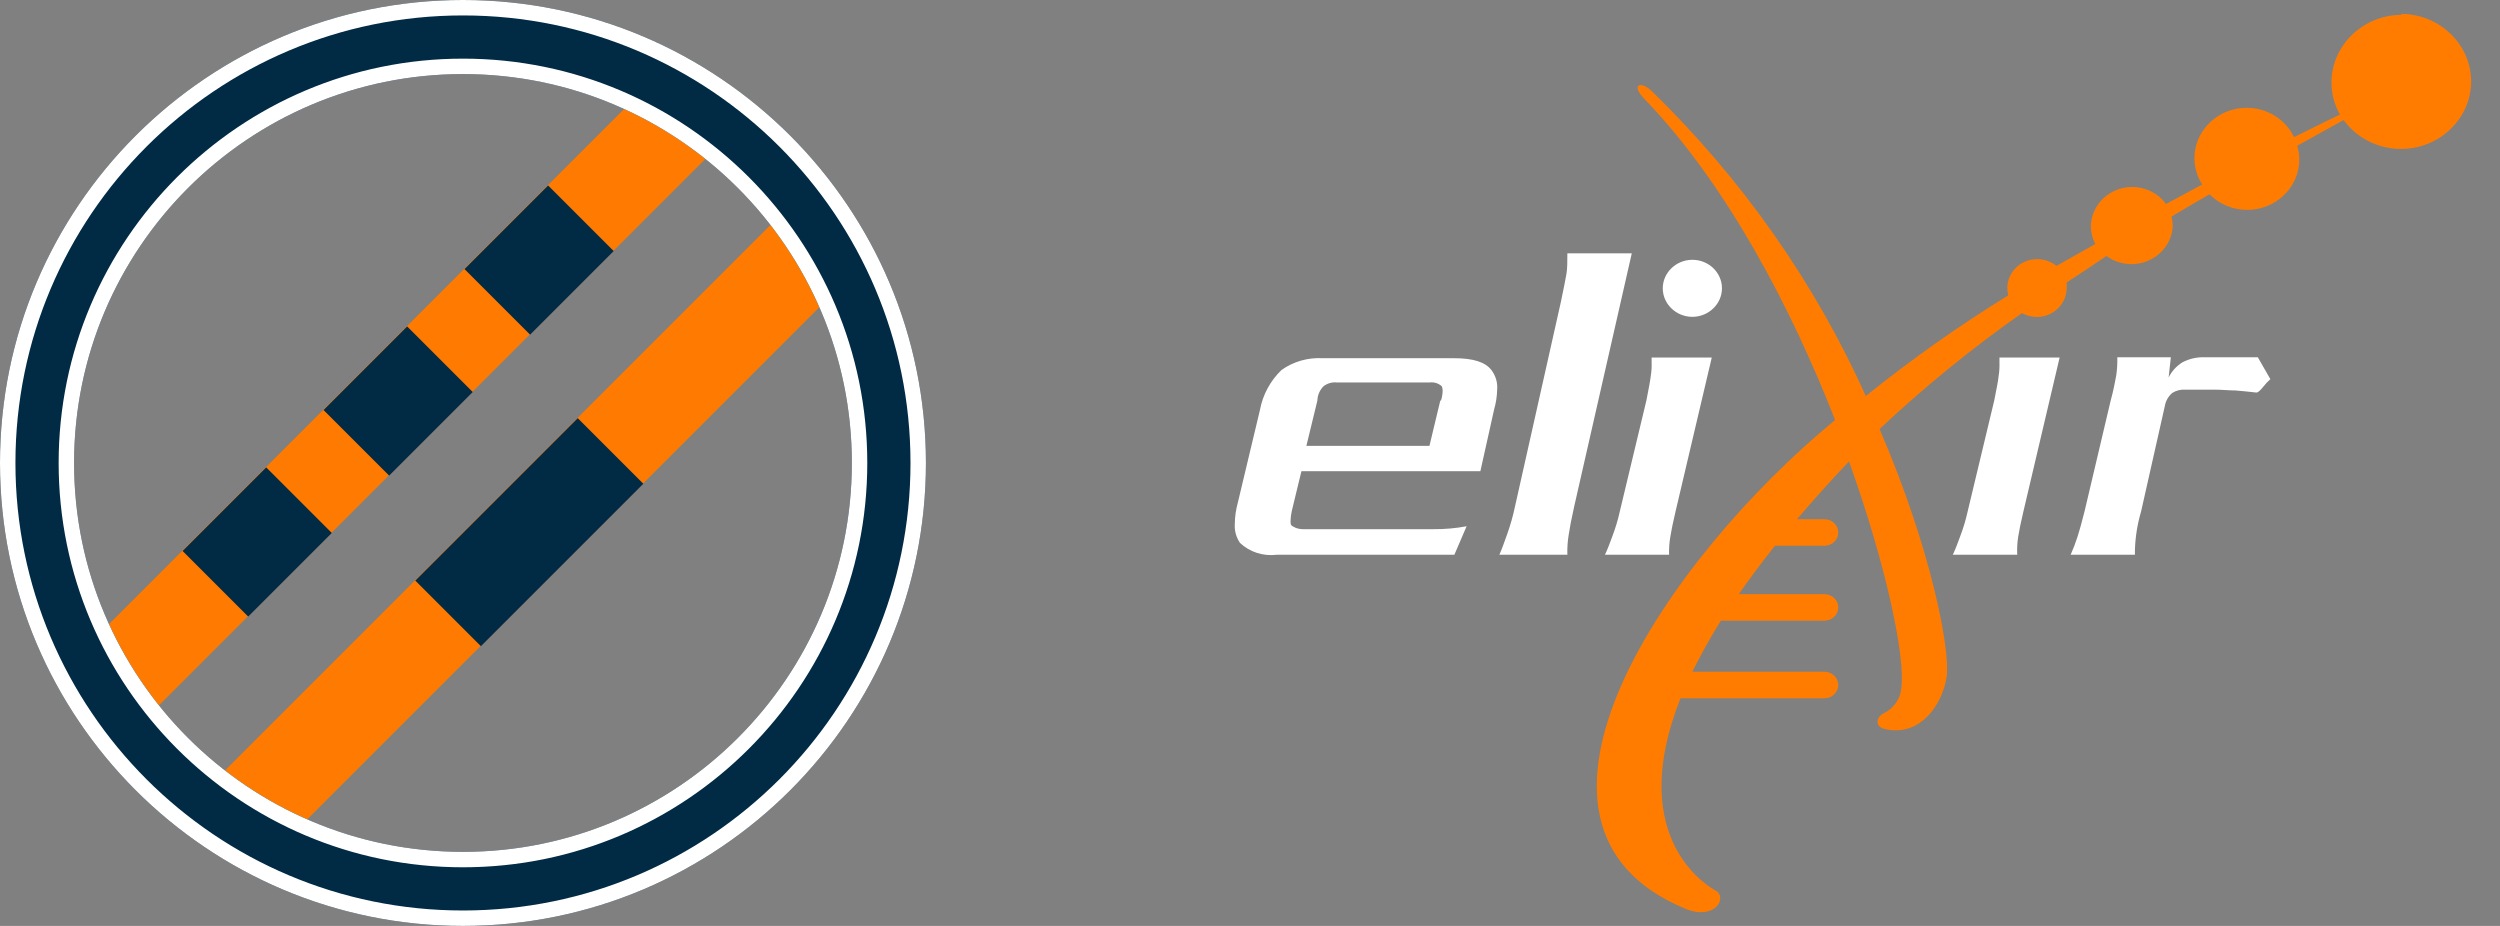 <?xml version="1.0" encoding="UTF-8" standalone="no"?>
<!DOCTYPE svg PUBLIC "-//W3C//DTD SVG 1.1//EN" "http://www.w3.org/Graphics/SVG/1.1/DTD/svg11.dtd">
<svg width="81px" height="30px" version="1.1" xmlns="http://www.w3.org/2000/svg" xmlns:xlink="http://www.w3.org/1999/xlink" xml:space="preserve" xmlns:serif="http://www.serif.com/" style="fill-rule:evenodd;clip-rule:evenodd;stroke-linejoin:round;stroke-miterlimit:2;">
    <rect width="100%" height="100%" fill="#808080" stroke="none"/>
    <g transform="matrix(1,0,0,1,0,-45.951)">
        <g>
            <g transform="matrix(1,0,0,0.97,24.844,16.328)">
                <g transform="matrix(0.446,0,0,0.443,8.402,17.271)">
                    <path d="M99.91,31.07C97.12,31.081 94.829,33.379 94.829,36.17C94.829,37.015 95.039,37.846 95.44,38.59C94.94,38.84 93.76,39.43 92.11,40.29C91.494,38.944 90.144,38.077 88.664,38.077C86.585,38.077 84.874,39.788 84.874,41.867C84.874,42.571 85.07,43.261 85.44,43.86L82.81,45.33C82.249,44.527 81.329,44.047 80.35,44.047C78.721,44.047 77.375,45.372 77.35,47C77.352,47.469 77.461,47.931 77.67,48.35L74.85,50C74.459,49.669 73.962,49.488 73.45,49.488C72.26,49.488 71.28,50.468 71.28,51.658L71.28,51.66C71.283,51.849 71.306,52.036 71.35,52.22C67.744,54.53 64.287,57.065 61,59.81C57.288,51.243 52.011,43.443 45.44,36.81C44.62,36 43.93,36.35 44.88,37.37C50.88,43.81 55.57,53.13 58.77,61.62C46.6,72 33.21,92.15 47.89,98.47C50.03,99.39 51,97.63 50.08,97.09C49.92,97 43.38,93.46 47.54,82.6L58,82.6C58.549,82.6 59,82.149 59,81.6C59,81.051 58.549,80.6 58,80.6L48.4,80.6C48.97,79.4 49.65,78.12 50.47,76.75L58,76.75C58.549,76.75 59,76.299 59,75.75C59,75.201 58.549,74.75 58,74.75L51.77,74.75C52.55,73.59 53.42,72.38 54.4,71.1L58,71.1C58.549,71.1 59,70.649 59,70.1C59,69.551 58.549,69.1 58,69.1L56,69.1C57.14,67.71 58.39,66.26 59.78,64.74C62.54,72.74 63.88,79.55 63.58,81.82C63.517,82.633 63.036,83.358 62.31,83.73C61.79,83.97 61.58,84.73 62.39,84.92C65,85.55 66.58,83 66.87,81C67.16,79 65.75,71.32 62,62.3C65.234,59.144 68.689,56.223 72.34,53.56C72.669,53.748 73.041,53.848 73.42,53.85C74.61,53.85 75.59,52.87 75.59,51.68C75.605,51.537 75.605,51.393 75.59,51.25C76.59,50.58 77.53,49.92 78.48,49.25C79.003,49.65 79.644,49.867 80.303,49.867C81.899,49.867 83.229,48.594 83.3,47C83.296,46.757 83.266,46.516 83.21,46.28C84.157,45.687 85.077,45.127 85.97,44.6C86.683,45.351 87.675,45.776 88.71,45.776C90.782,45.776 92.488,44.072 92.49,42C92.492,41.641 92.442,41.284 92.34,40.94L95.71,39C96.661,40.365 98.223,41.18 99.886,41.18C102.678,41.18 104.976,38.882 104.976,36.09C104.976,33.307 102.693,31.013 99.91,31L99.91,31.07Z" style="fill:rgb(255,124,0);fill-rule:nonzero;"/>
                </g>
                <g transform="matrix(0.446,0,0,0.443,8.402,17.271)">
                    <path d="M42.05,71.78C42.24,71.37 42.4,70.92 42.59,70.38C42.815,69.77 42.995,69.145 43.13,68.51L45.06,60.15C45.22,59.3 45.34,58.66 45.38,58.29C45.432,57.959 45.452,57.624 45.44,57.29L45.44,56.91L49.81,56.91L47.18,68.51C46.99,69.34 46.87,69.97 46.8,70.42C46.726,70.869 46.696,71.325 46.71,71.78L42.05,71.78Z" style="fill:white;fill-rule:nonzero;"/>
                </g>
                <g transform="matrix(0.446,0,0,0.443,8.402,17.271)">
                    <path d="M30.14,60.15C30.217,59.904 30.258,59.648 30.26,59.39C30.257,59.284 30.236,59.18 30.2,59.08C29.965,58.851 29.635,58.743 29.31,58.79L22.6,58.79C22.241,58.746 21.879,58.85 21.6,59.08C21.327,59.37 21.17,59.751 21.16,60.15L20.36,63.57L29.3,63.57L30.09,60.15L30.14,60.15ZM31.14,71.78L18.2,71.78C17.225,71.904 16.244,71.576 15.54,70.89C15.263,70.47 15.129,69.972 15.16,69.47C15.166,68.923 15.24,68.379 15.38,67.85L16.99,60.85C17.193,59.715 17.738,58.668 18.55,57.85C19.414,57.21 20.477,56.895 21.55,56.96L31.11,56.96C32.47,56.96 33.36,57.25 33.8,57.85C34.11,58.271 34.259,58.789 34.22,59.31C34.21,59.821 34.136,60.328 34,60.82L33,65.48L20,65.48L19.3,68.48C19.25,68.72 19.22,68.965 19.21,69.21C19.21,69.37 19.21,69.5 19.27,69.56C19.33,69.62 19.65,69.85 20.1,69.85L29.6,69.85C30.405,69.857 31.209,69.784 32,69.63L31.11,71.78L31.14,71.78Z" style="fill:white;fill-rule:nonzero;"/>
                </g>
                <g transform="matrix(0.446,0,0,0.443,8.402,17.271)">
                    <path d="M34.38,71.78C34.58,71.32 34.75,70.78 34.95,70.22C35.186,69.533 35.376,68.832 35.52,68.12L38.85,52.71C39.05,51.71 39.18,51.04 39.25,50.62C39.32,50.2 39.32,49.69 39.32,49.05L44,49.05L39.82,68.12C39.62,69.04 39.49,69.75 39.42,70.25C39.338,70.756 39.304,71.268 39.32,71.78L34.38,71.78Z" style="fill:white;fill-rule:nonzero;"/>
                </g>
                <g transform="matrix(0.446,0,0,0.443,8.402,17.271)">
                    <path d="M67.32,71.78C67.51,71.37 67.67,70.92 67.86,70.38C68.085,69.77 68.265,69.145 68.4,68.51L70.33,60.15C70.49,59.3 70.62,58.66 70.65,58.29C70.702,57.959 70.722,57.624 70.71,57.29L70.71,56.91L75.08,56.91L72.45,68.51C72.26,69.34 72.14,69.97 72.07,70.42C72.003,70.87 71.979,71.325 72,71.78L67.32,71.78Z" style="fill:white;fill-rule:nonzero;"/>
                </g>
                <g transform="matrix(0.446,0,0,0.443,8.402,17.271)">
                    <path d="M87.82,59.39C87.34,59.39 86.87,59.33 86.33,59.33L84.21,59.33C83.875,59.307 83.541,59.395 83.26,59.58C82.971,59.841 82.78,60.195 82.72,60.58L81,68.51C80.73,69.461 80.579,70.442 80.55,71.43L80.55,71.78L75.88,71.78C76.071,71.336 76.238,70.882 76.38,70.42C76.51,70 76.67,69.42 76.89,68.51L78.79,60.15C79.01,59.33 79.11,58.7 79.2,58.22C79.258,57.779 79.282,57.334 79.27,56.89L83.16,56.89L83,58.41C83.221,57.945 83.568,57.55 84,57.27C84.511,56.992 85.089,56.86 85.67,56.89L89.48,56.89L90.39,58.54C90.191,58.722 90.01,58.923 89.85,59.14C89.63,59.42 89.48,59.55 89.38,59.55C88.81,59.49 88.3,59.42 87.83,59.39L87.82,59.39Z" style="fill:white;fill-rule:nonzero;"/>
                </g>
                <g transform="matrix(0.446,0,0,0.443,8.402,17.271)">
                    <path d="M50.55,51.69C50.55,52.869 49.579,53.84 48.4,53.84C47.221,53.84 46.25,52.869 46.25,51.69C46.25,50.511 47.221,49.54 48.4,49.54L48.41,49.54C49.584,49.54 50.55,50.506 50.55,51.68L50.55,51.69Z" style="fill:white;fill-rule:nonzero;"/>
                </g>
            </g>
            <g transform="matrix(0.085,0.085,-0.085,0.085,0.579,-7.36)">
                <g transform="matrix(1,2.22045e-16,-2.22045e-16,1,228.336,7.548)">
                    <g transform="matrix(1,0,0,1,0,-26.02)">
                        <g transform="matrix(1.243,3.33067e-16,-1.66533e-16,0.942,-364.031,60.168)">
                            <rect x="471.12" y="176.077" width="20.109" height="233.563" style="fill:rgb(255,122,0);"/>
                        </g>
                        <g transform="matrix(1.869,1.11022e-16,-1.11022e-16,1,59.21,206.677)">
                            <rect x="86.92" y="113.409" width="13.376" height="31.867" style="fill:rgb(1,42,69);"/>
                        </g>
                    </g>
                    <g transform="matrix(1,0,0,1,0,0.335)">
                        <g transform="matrix(1.869,1.11022e-16,-1.11022e-16,1,59.21,126.591)">
                            <rect x="86.92" y="113.409" width="13.376" height="31.867" style="fill:rgb(1,42,69);"/>
                        </g>
                        <g transform="matrix(1.869,1.11022e-16,-1.11022e-16,1,59.21,234.054)">
                            <rect x="86.92" y="113.409" width="13.376" height="31.867" style="fill:rgb(1,42,69);"/>
                        </g>
                    </g>
                </g>
                <g transform="matrix(1,1.11022e-16,-1.11022e-16,1,-126.885,-76.624)">
                    <g transform="matrix(1.243,1.11022e-16,1.66533e-16,0.942,41.19,118.319)">
                        <rect x="471.12" y="176.077" width="20.109" height="233.563" style="fill:rgb(255,122,0);"/>
                    </g>
                    <g transform="matrix(1.869,-6.66134e-16,4.44089e-16,1.943,464.43,142.855)">
                        <rect x="86.92" y="113.409" width="13.376" height="31.867" style="fill:rgb(1,42,69);"/>
                    </g>
                </g>
            </g>
            <g transform="matrix(0.12,0,0,0.12,-36,21.951)">
                <path d="M425,200C493.989,200 550,256.011 550,325C550,393.989 493.989,450 425,450C356.011,450 300,393.989 300,325C300,256.011 356.011,200 425,200ZM425,220C482.951,220 530,267.049 530,325C530,382.951 482.951,430 425,430C367.049,430 320,382.951 320,325C320,267.049 367.049,220 425,220Z" style="fill:rgb(1,42,69);"/>
                <path d="M425,200C493.989,200 550,256.011 550,325C550,393.989 493.989,450 425,450C356.011,450 300,393.989 300,325C300,256.011 356.011,200 425,200ZM425,204.167C491.69,204.167 545.833,258.31 545.833,325C545.833,391.69 491.69,445.833 425,445.833C358.31,445.833 304.167,391.69 304.167,325C304.167,258.31 358.31,204.167 425,204.167ZM425,215.833C364.749,215.833 315.833,264.749 315.833,325C315.833,385.251 364.749,434.167 425,434.167C485.251,434.167 534.167,385.251 534.167,325C534.167,264.749 485.251,215.833 425,215.833ZM425,220C482.951,220 530,267.049 530,325C530,382.951 482.951,430 425,430C367.049,430 320,382.951 320,325C320,267.049 367.049,220 425,220Z" style="fill:white;"/>
            </g>
        </g>
    </g>
</svg>
